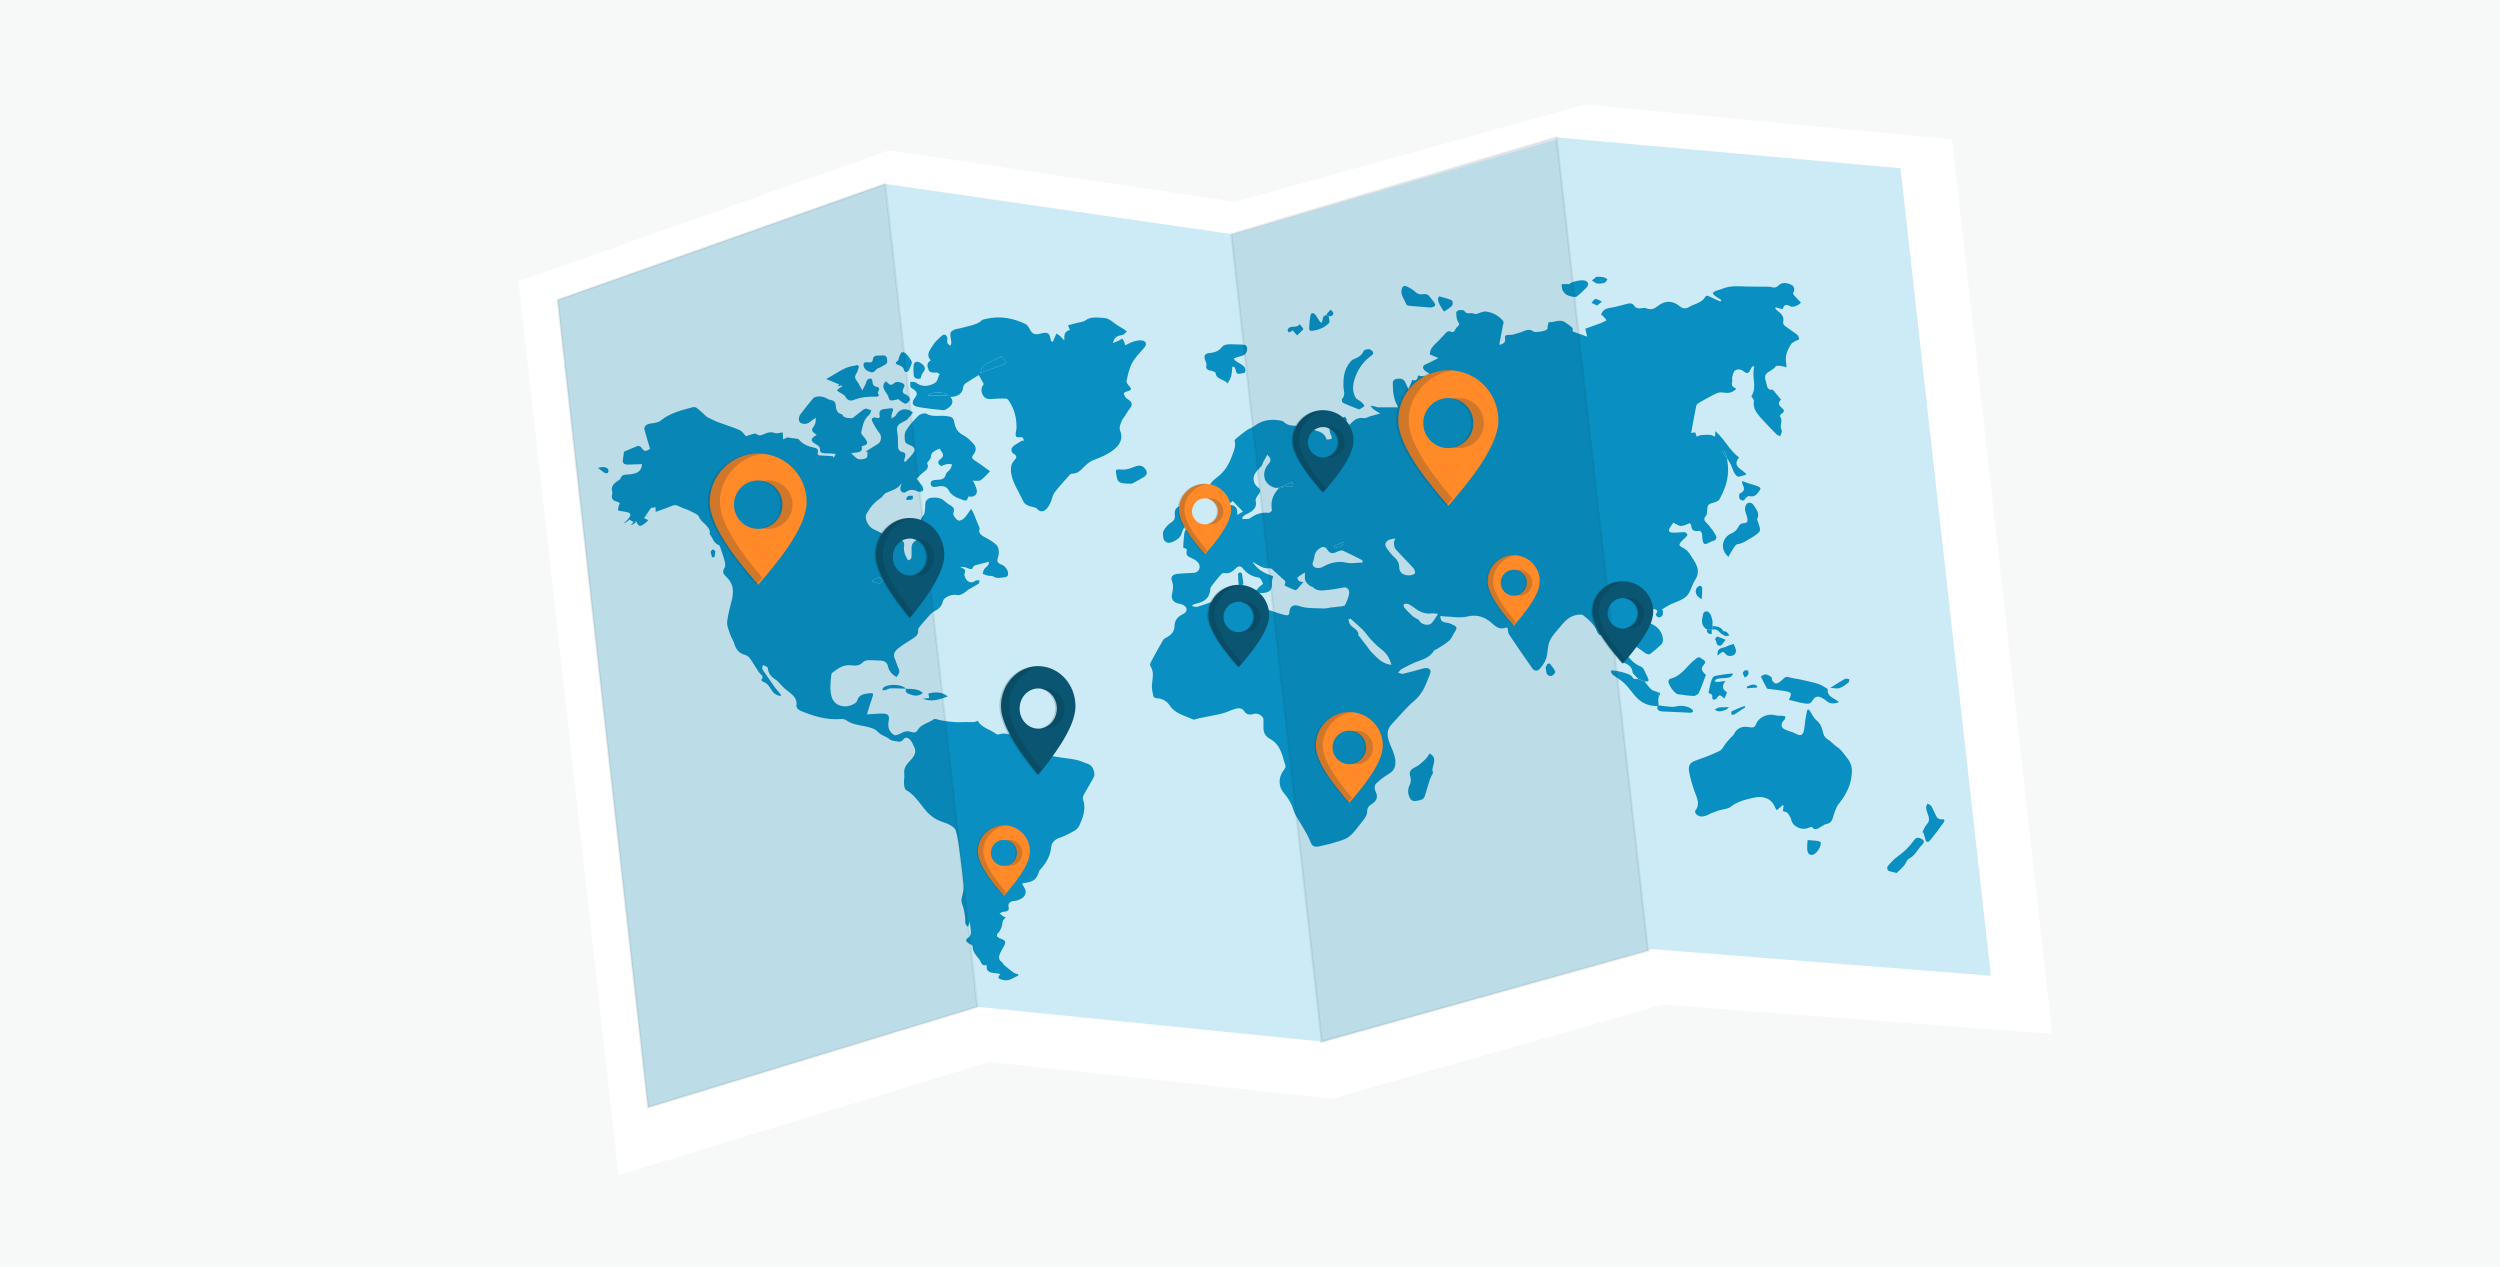 <?xml version="1.0" encoding="UTF-8"?><svg id="Layer_2" xmlns="http://www.w3.org/2000/svg" xmlns:xlink="http://www.w3.org/1999/xlink" viewBox="0 0 1597.97 809.66"><defs><style>.cls-1{fill:#f7f9f9;}.cls-2{fill:#ff8a27;}.cls-3{fill:#ccebf6;}.cls-4{fill:#0a5572;}.cls-5{fill:#098fc1;}.cls-6{fill:#003045;opacity:.08;stroke:#142d37;stroke-width:1.39px;}.cls-6,.cls-7{stroke-miterlimit:10;}.cls-8{fill:#142d37;}.cls-8,.cls-9{opacity:.2;}.cls-9{fill:#022a38;}.cls-7{fill:none;filter:url(#drop-shadow-1);stroke:#fff;stroke-width:55.42px;}</style><filter id="drop-shadow-1" filterUnits="userSpaceOnUse"><feOffset dx="5" dy="7"/><feGaussianBlur result="blur" stdDeviation="5"/><feFlood flood-color="#b7b3b3" flood-opacity=".75"/><feComposite in2="blur" operator="in"/><feComposite in="SourceGraphic"/></filter></defs><g id="Layer_1-2"><g><polyline class="cls-1" points="1597.97 0 1597.97 809.66 0 809.66 0 0"/><g><polygon class="cls-7" points="1054.81 607.1 844.06 667.08 844.06 667.08 624.69 643.57 414.22 707.83 356.44 191.69 565.8 117.56 786.01 150.28 786.01 150.28 1010.76 87.89 1217.67 107.54 1275.45 623.68 1054.81 607.1"/><polygon class="cls-3" points="994.89 87.83 1214.76 107.54 1272.53 623.68 1052.94 606.44 994.89 87.83"/><polygon class="cls-3" points="786.01 150.28 996.76 88.49 1054.81 607.1 843.79 666.42 786.01 150.28"/><polygon class="cls-3" points="565.8 117.56 787.06 149.61 844.83 665.75 624.69 643.57 565.8 117.56"/><polygon class="cls-3" points="356.44 191.69 565.8 117.56 624.69 643.57 414.22 707.83 356.44 191.69"/><g><path class="cls-5" d="m775.1,316.01c-2.71-6.51-2.46-6.68,3.75-11.66,5-4.01,7.41-9.27,9.33-14.77.9-2.57,1.74-4.97,1.02-7.6-.1-.38.11-.99.45-1.27,2.31-1.91,4.6-3.85,7.07-5.6,1.56-1.1,3.61-1.72,5.11-2.86,4.87-3.71,10.42-4.58,16.51-3.46.88.16,1.9.49,2.44,1.04,2.16,2.22,5.16,2.15,8.15,2.44,2.71.26,5.38.84,8,1.46,1.53.36,2.88,1.21,4.4,1.57,3.45.82,5.8,2.49,6.59,5.61,2.34,0,4.24-.04,2.85-2.7-.47-.89-.75-1.89-.86-2.87-.12-.99-.34-2.3.26-2.93.53-.55,2.44-.77,3.23-.4,1.02.49,1.68,1.67,2.22,2.66.31.56.07,1.35.08,2.37.93-.38,1.59-.5,1.95-.83,2.34-2.21,4.58-4.49,6.94-6.69,1.93-1.8,4.14-2.73,7.21-2.28,1.25.18,2.75-.81,4.15-1.22,1.71-.5,3.45-.95,6.25-1.71-1.89-1.18-3.28-1.93-4.47-2.85-.74-.57-1.18-1.42-1.75-2.15.91.14,1.84.23,2.73.42.72.15,1.39.6,2.1.61,4.23.05,8.46.01,12.83,0-.7-1.51-1.57-3.01-2.08-4.61-.54-1.69-.83-3.46-1.06-5.21-.19-1.41-.14-2.85-.21-4.27-.09-1.77-.24-3.61,2.53-4.1,2.65-.47,4.64.24,5.59,2.51.51,1.21,1.07,2.41,1.93,4.31.95-2.54,1.59-4.25,2.3-6.14,2.74.93,3.55-.46,3.65-2.82,3.63.56,7.02,1.09,10.41,1.62.13-.28.25-.55.38-.83-1.16-.65-2.36-1.25-3.47-1.96-1.17-.75-2.48-1.45-3.3-2.43-1.23-1.46-1.04-2.77,1.28-3.71,2.41-.97,4.65-2.27,7.81-3.85-2.28-.96-3.8-1.6-5.43-2.29-.25-4.03,3.33-6.44,6.01-9.26,1.07-1.13,2.05-2.32,3.17-3.41,1.2-1.17,2.1-3.06,4.64-1.74.34.17,1.25.08,1.45-.16.92-1.1,1.45-2.5,2.56-3.41,1.77-1.45.36-2.25-.17-3.49-.7-1.65-.8-3.54-.82-5.33,0-.52,1.11-1.45,1.8-1.53,1.15-.14,3.15-.04,3.42.48.96,1.84,2.42,1.55,4.23,1.43,1.13-.07,2.3.5,3.03.67,2.35-.65,4.63-1.94,6.57-1.68,4.54.61,8.32,2.82,10.92,6.04.6.74-.05,2.27-.26,3.42-.69,3.83-1.43,7.66-2.22,11.81,3.01-.49,4.03-1.95,3.71-3.76-.45-2.5.72-2.62,3.2-2.56,1.87.05,3.78-.9,5.7-1.34,3.04-.7,5.81-3.44,9.29-.84,1.19.89,7.69-.25,8.69-1.42.44-.52.2-1.42.36-2.13.19-.87.62-2.49.7-2.48,3.4.4,6.91-2.06,10.16-.05,1.77,1.09,3.39,2.37,4.91,3.71.39.34.14,1.21.22,2.3,2.48.9,5.5,2,9.24,3.35-.51-2.27-.82-3.65-1.14-5.09,3.5-1.26,6.86-2.41,10.16-3.67,1.2-.46,2.29-1.16,3.42-1.75-.83-.97-1.63-1.96-2.52-2.9-.24-.25-.74-.33-.97-.43,1.12-5.06,6.15-4.3,9.82-5.39,2.11-.63,4.32-1.01,6.41-1.65,1.93-.59,3.59-.74,4.75.95,1.18,1.73,2.87,2.2,5.18,1.7.88-.19,2.03-.21,2.79.12,2.92,1.25,5.1.24,7.24-1.45,4.67-3.71,9.53-3.63,14.11.17,1.98,1.64,3.92,1.72,6.29.23,1.77-1.11,4.04-1.64,5.9-2.68,1.41-.78,2.98-1.77,3.65-2.98,1-1.79,1.88-1.47,3.37-.72,2.17,1.1,4.45,2.05,6.68,3.07.23-.31.47-.61.7-.92-1.36-.88-2.77-1.7-4.04-2.65-.65-.49-1.63-1.46-1.43-1.81.39-.69,1.45-1.19,2.33-1.59.84-.38,1.87-.44,2.73-.81,3.56-1.52,7.21-2.17,11.23-1.97,6.28.31,12.6.2,18.91.29.74,0,1.55-.03,2.2.21,1.87.68,3.3.27,4.58-1.02,2.47-2.48,5.65-1.45,7.96-.52,1.84.74,2.76,2.98,1.46,5.15-.22.36-.02,1.1.3,1.46,1.49,1.67,3.08,3.27,4.61,4.86-1.34,1.81-5.21,3.37-6.81,2.4-2.88-1.75-4.15-.87-4.88,1.9-1.58-.45-2.94-.83-4.3-1.22-.19.16-.38.31-.57.47.6.65,1.09,1.42,1.82,1.94,2.6,1.85,4.16,3.95,3.3,7.08-.2.73.59,1.91,1.35,2.49,2.47,1.91,5.23,3.57,7.66,5.51.8.64,1.25,1.85,1.24,2.81,0,.41-1.65.78-2.47,1.26-.92.55-2.05,1.07-2.57,1.84-2.55,3.84-4.11,7.89-3.22,12.33.14.69.09,1.42.15,2.59-1.39-.36-2.42-.76-3.5-.88-1.1-.12-3-.27-3.24.13-1.48,2.46-4.91,3.12-6.45,5.36-.47.69-.51,1.69-.41,2.51.14,1.16.69,2.27.89,3.42.41,2.3,1.01,4.35,3.94,3.7,1.92,2.3,3.58,4.29,5.36,6.41-2.05,1.76-1.83,3.55.55,5.31,1.5,1.11,1.87,2.34-.16,3.59-.6.37-1.33,1.56-1.11,1.81,2.25,2.58-.45,5.58.86,8.2.28.56.38,1.28.26,1.88-.19.9-.66,1.77-1.01,2.65-.88-.51-1.95-.87-2.6-1.54-3.4-3.45-6.8-6.91-9.98-10.51-2.69-3.04-4.95-6.27-4.2-10.47.15-.85-.95-1.83-1.64-3.05,4.01-6.01-.1-12.57,1.96-19.02-.44-.04-.87-.08-1.31-.12-.49.86-1.07,1.69-1.46,2.58-.88,2.01-2.27,2.1-3.86.78-1.77-1.47-4.05-1.92-5.77-.64-1.2.89-1.4,2.83-1.82,4.34-.21.77.32,1.67.09,2.43-.68,2.25-.16,3.93,2.64,4.67-1.86,2.35-4.85,3.19-7.66,2.67-1.48-.27-3.41-.33-4.67.26-4.05,1.89-7.92,4.07-11.75,6.27-.81.46-1.53,1.44-1.69,2.26-1.12,5.55-2.08,11.12-3.14,16.95,1.03-.15,1.89-.28,2.59-.39.34,1,.64,1.86.93,2.73.94-.33,1.86-.86,2.83-.96,1.91-.2,3.86-.28,5.76-.16.96.06,1.85.65,3.18,1.15.05-1.15.09-1.86.17-3.54,6.28,5.51,9.02,12.37,15.16,16.83-5,6.02,2.58,7.56,4.73,10.94-1.77.49-3.27.91-5.12,1.43-3.3-1.51-3.38-4.88-4.8-7.61-.8-1.53-1.75-2.99-2.63-4.49-.38-1.69-.58-3.46-2.17-4.58-.41.22-.81.43-1.22.65,1.13,1.31,2.25,2.63,3.38,3.94,1.27,6.06,1.1,12.12-.94,18.1-.98,2.86-2.31,5.66-3.76,8.39-.41.77-1.7,1.42-2.74,1.74-4.9,1.5-4.89,1.46-5.19,6.02-.06.9-.07,2-.66,2.64-2.68,2.89.21,4.3,1.78,6.2,1.72,2.08,3.37,4.27,4.55,6.61.64,1.27.25,2.95-2.03,3.46-.31.07-.64.13-.91.28-4.64,2.51-5.14,2.33-5.8-2.27-.14-.98.05-2.03-.25-2.96-.22-.67-1.19-1.78-1.5-1.7-3.77.95-5.15-.48-5.32-3.42-.02-.4-.49-.77-.9-1.36-1.91.66-3.78,1.78-5.63,1.79-1.54.01-3.06-1.27-4.88-2.11-.72,1.04-1.76,2.31-2.49,3.69-.33.63-.4,1.91.02,2.15.82.47,2.07.56,3.14.55,2.15-.03,4.31-.36,6.44-.29.68.02,1.69.84,1.83,1.42.13.54-.63,1.32-1.16,1.88-1.05,1.13-2.37,2.1-3.26,3.29-.99,1.33-.83,2.24,1.21,3.16,1.95.87,3.73,2.5,4.78,4.16,3.21,5.12,7.68,10.07,3.4,16.59-1.71,2.6-2.41,5.64-3.92,8.34-2.53,4.49-8.19,5.43-12.66,7.72-1.71.87-3.26,1.98-4.88,2.97l.88.42c-.07,1.1.15,2.3-.32,3.27-.31.63-1.82,1.41-2.45,1.24-.82-.22-2.01-1.61-1.79-1.96.9-1.45,1.92-2.65-.79-3.3-2.37-.56-4.27-.02-5.33,2-1.8,3.41-1.1,5.33,2.92,7.14,4.83,2.17,7.44,5.51,7.74,10.12.07,1.02-.13,2.36-.86,3.09-2.28,2.27-4.78,4.4-7.42,6.38-.45.34-2.23-.1-2.96-.61-3.41-2.37-6.31-5.4-11.15-5.46-2.52,2.86-1.9,5.08.49,7.97,2.16,2.61,4.36,4.64,7.68,5.98.8.33,1.56,1.01,1.94,1.7,1.01,1.84,1.76,3.78,2.71,5.65,1.01,1.99.14,2.53-2.13,2.12,0,0-.21-.16-.21-.16-.56-.13-1.12-.26-1.68-.39l.03.02c-.25-.16-.5-.33-.74-.49l.04.02-1.39-.42.03.02c-.72-.73-1.49-1.44-2.16-2.21-.61-.69-1.54-1.4-1.6-2.16-.24-2.88-2.04-4.65-4.94-5.8-1.95-.77-2.77-1.84-2.45-3.87.61-3.86-.93-7.31-3.47-10.44-.54-.67-1.21-1.33-1.46-2.08-.82-2.45-2.26-3.1-5.25-2.04-3.37,1.2-4.36.37-5.41-2.56-.62-1.74-1.92-3.36-3.24-4.83-1.52-1.7-3.31-3.23-5.14-4.69-.55-.44-1.64-.61-2.47-.57-5.09.29-8.42,2.97-11.14,6.31-2.76,3.39-6.12,6.62-7.87,10.35-1.66,3.54-1.21,7.7-2.38,11.45-.75,2.41-2.49,4.73-4.31,6.76-1.35,1.5-3.43,1.14-4.56-.48-4.97-7.12-9.93-14.26-14.71-21.48-.83-1.26-.8-2.95-1.15-4.37-.32-.13-.55-.32-.68-.27-4.38,1.65-6.49-.27-9.43-2.88-3.85-3.42-8.69-5.81-15.59-4.14-4.64,1.13-9.98.03-15-.11-.71-.02-1.4-.23-2.13-.36-.16,3.17.95,4.05,4.35,4.49,1.66.21,3.26,1.04,4.7,1.83,1.48.8,1.48,1.93.52,3.29-1.43,2.04-2.16,4.53-3.97,6.23-2.33,2.19-5.42,3.79-8.21,5.63-.42.28-1.2.32-1.4.65-2.09,3.48-5.5,5.33-9.74,6.73-3.85,1.26-7.39,3.28-10.96,5.12-.99.51-1.59,1.58-2.37,2.39,1.09.25,2.3.91,3.25.69,4.15-.95,8.24-2.13,12.33-3.28,3.84-1.08,6.07.31,4.77,3.53-2.4,5.97-4.2,12.1-9.93,16.96-5.37,4.55-9.7,9.97-14.48,15.01-2.91,3.06-3.09,6.36-2.04,10.04,1.4,4.92,4.59,9.4,4.38,14.75-.12,3.01-1.15,5.12-4.16,6.93-3.05,1.84-5.93,4.01-8.32,6.43-.94.95-.99,3.19-.37,4.44,1.96,3.97,1.2,6.36-2.94,8.93-1.19.74-2.3,2.43-2.24,3.62.16,3.01-1.58,5.22-3.45,7.46-2.68,3.2-4.92,6.85-8.3,9.4-2.73,2.05-6.81,2.87-10.39,4.03-2.5.81-5.18,1.21-7.74,1.89-4,1.07-5.42.06-6.64-3.25-1.28-3.46-3.47-6.66-5.3-9.97-1.79-3.23-4.26-6.3-5.27-9.71-1.2-4.07-3.25-7.58-6.11-10.85-3.62-4.14-3.72-9.98-.32-14.54.66-.88,1.58-2.13,1.3-2.93-2.15-6.29-2.69-13.33-10.07-17.36-3-1.64-4-4.08-4.03-6.96-.02-1.77.02-3.55.02-5.32,0-2.16-3.67-4.42-6.21-3.6-2.86.92-4.84.34-6.19-1.82-1.2-1.9-3.3-2.04-5.27-1.52-2.53.66-4.86,1.91-7.36,2.69-2.14.67-4.4,1.09-6.62,1.55-3.31.69-6.64,1.3-9.95,1.97-1.12.23-2.56,1.03-3.28.71-5.37-2.43-11.58-3.67-14.94-8.83-1.59-2.44-4.46-4.69-8.56-4.76-.71-.01-1.89-.71-2-1.23-.5-2.43-1.12-4.92-.93-7.36.32-4.13,1.63-8.24-1.07-12.15-.39-.57.09-1.76.5-2.54,2.51-4.7,5.07-9.38,7.76-14.01.43-.74,1.57-1.23,2.45-1.73,2.98-1.7,4.79-3.85,4.8-7.03.01-3.32,1.67-5.98,5.31-7.65,2.14-.98,2.97-2.79,2.01-4.41-.64-1.09-2.53-2.04-4.04-2.25-3.63-.51-5.72-2.76-4.86-6.33.68-2.81,1.03-5.46-.06-8.29-1.05-2.72.49-4.29,3.93-4.58,3.31-.28,6.64-.44,9.96-.57,3.18-.13,4.99-3.58,3.06-6.29-.74-1.03-1.93-1.98-3.19-2.56-4.67-2.14-4.71-2.07-4.27-6.29-.97-.44-1.99-.91-2.29-1.05.15-2.37.13-4.37.44-6.34.32-1.98-.2-4.22,2.17-5.75.32-.21.07-1.05.08-1.59-.69.25-1.76.35-2,.77-.79,1.38-1.45,2.85-1.85,4.34-.71,2.66-5.92,6.1-8.93,5.44-1.02-.22-2.22-1.37-2.43-2.27-.4-1.73-.77-3.8,0-5.34.98-1.98,2.77-3.95,4.8-5.26,2.34-1.51,2.58-3.06,2.33-5.22-.15-1.29.08-3.01,1-3.92,1.05-1.05,3.76-2.32,4.49-1.91,1.91,1.06,4,2.82,4.44,4.61.82,3.36,3.3,5.41,5.57,7.91,2.19,2.42,6.49,4.09,4.91,8.45.37.04.75.07,1.12.11,1.17-1.06,2.97-1.99,3.38-3.22.92-2.73,2.85-4.16,5.85-5,.91-.25,1.64-.99,2.45-1.51.12-.59.23-1.18.35-1.77-.28-2-.55-3.99-.83-5.99.8-1.15,1.6-2.3,2.4-3.45.38-.09.76-.18,1.15-.27,3.63.85,3.82,3.34,3.67,6.33,1.36-.8,2.36-1.39,3.63-2.13-2.32-2.38-4.4-4.53-6.59-6.78-.25.25-.58.59-.91.93-.84.31-1.67.61-2.51.92-.83.29-1.66.58-2.48.87-1.63-.37-3.27-.75-4.9-1.12-.25-.33-.51-.67-.76-1-.28-1.08-.56-2.16-.84-3.24-.1-.54-.21-1.07-.31-1.61Zm41.99-3.47c2.36-1.09,4.71-1.78,7.54-1.53,2.43.22,1.98-1.27,1.22-2.8-3.04,1.24-5.96,2.44-8.88,3.63-3.5.48-7.8-2.57-8.61-6-.81-3.4-.04-6.44,2.48-9.28,1.53-1.72,1.98-3.57-.85-5.85-1.07,1.94-1.95,3.47-2.76,5.03-.32.62-.3,1.4-.73,1.93-1.28,1.56-2.93,2.92-4.03,4.55-2.13,3.15-1.38,7.07,1.62,9.33,1.78,1.34,1.75,2.6.47,4.29-.96,1.26-2.24,2.94-1.95,4.16,1.17,4.84-2.2,6.99-6.45,8.94-.91.42-1.54,1.3-2.3,1.97.2.3.4.6.59.9,1.55-.17,3.54.12,4.55-.59,3.53-2.49,7.16-4.02,11.84-3.4.62.08,2.26-1.22,2.17-1.69-.93-5.02.22-9.55,4.07-13.6Zm-3.32,55.7c-.35,1.79-.86,3.05-.78,4.28.29,4.72-1.45,6.5-7.05,6.59-1.13.02-2.25-.75-3.38-1.16.72-.89,1.38-1.82,2.18-2.66.82-.85,2.68-1.84,2.5-2.34-.5-1.44-1.59-3.63-2.84-3.81-4.53-.65-7.5-2.76-9.9-5.75-1.64-2.04-3.11-1.61-4.83.09-1.94,1.93-4.11,3.56-7.53,2.74-.47-.11-1.46.72-1.94,1.27-1.69,1.94-3.31,3.94-4.87,5.96-.68.88-1.63,1.85-1.69,2.8-.37,5.57-2.94,8.28-9.48,9.68-.72.16-1.38.56-2.07.85l.1.73c1.06.13,2.25.59,3.16.32,3.13-.91,6.19-2.04,9.24-3.14,2.66-.96,5.2-2.29,7.95-2.94,4.44-1.07,9.02-1.7,13.53-2.55,2.52-.48,4.67.51,4.86,2.67.12,1.43-.34,2.95-.77,4.38-.39,1.31-1.08,2.9,1.39,2.61,7.03-.83,12.61,2.51,18.81,4.03,2.98.73,3.57.7,3.83-2,.32-3.37,2.58-4.83,6.25-3.53,5.11,1.81,10.5,1.23,15.78,1.57,1.34.09,2.74-.42,4.12-.59,2.1-.26,4.21-.4,6.3-.69,1.08-.15,2.79-.3,3.06-.84,1.13-2.25,2.1-4.62,2.59-7.02.56-2.72-1.21-4.65-3.32-4.29-3.19.56-6.38,1.23-9.6,1.54-3.61.35-7.48,1.19-10.29-1.78-.3-.32-.99-.34-1.41-.6-2.5-1.51-3.85-3.53-3.6-6.23.06-.65.02-1.31.03-2.52-1.98,1.3-3.56,2.12-4.73,3.25-.32.31.34,1.72.98,2.26.56.47,1.72.42,2.76.63-1.53,1.77-2.69,3.18-3.94,4.54-.3.32-1.04.73-1.31.63-2.26-.88-4.53-1.78-6.62-2.9-.33-.18.28-1.51.38-2.32.03-.24-.1-.56-.3-.74-2.73-2.51-5.46-5.03-8.26-7.49-.39-.34-1.18-.57-1.75-.51-3.84.38-6.34-1.75-9.17-3.26-.53-.28-1.03-.6-1.54-.91,2.87,4.87,7.82,7.54,13.18,9.15Zm57.32-8.71c-.26-.98-.22-1.38-.4-1.47-4.06-2.07-8.08-4.21-12.27-6.08-.83-.37-2.52.11-3.53.61-2.72,1.35-4.62,1.61-6.41-1.17-1.72-2.67-3.75-2.16-6.24.12-2.53,2.31-1.83,5.11-2.96,7.59-.81,1.76.07,3.26,1.89,3.79,1.22.35,3.17.11,4.27-.53,4.82-2.77,9.65-3.99,15.51-2.69,3.06.68,6.61-.06,10.15-.16Zm-7.84,35.91c-.45.13-.9.26-1.34.39.22.9.31,1.84.69,2.69,1.3,2.89,6.24,3.83,5.68,7.75-.02.17.48.34.65.56,1.47,1.9,2.92,3.8,4.37,5.71,1.03,1.35,1.96,2.76,3.09,4.04,1.17,1.32,2.54,2.52,3.8,3.78,2.41,2.4,5.26,4.13,9.17,4.6-1.02-4.04-2.84-7.19-6.27-9.83-3.79-2.92-7.04-6.28-9.85-10.04-2.67-3.57-6.6-6.46-9.98-9.64Zm28.66-51.18c-5.4.16-7.81,2.93-5.5,6.19,1.41,1.98,2.89,4,4.77,5.65,2.06,1.8,3.13,3.74,3.15,6.25.02,3.09,1.81,5.04,5.38,5.41,1.48.15,3.52-.24,4.52-1.07.58-.48.05-2.6-.74-3.49-3.68-4.12-7.75-8-11.4-12.14-.93-1.05-1-2.76-1.11-4.19-.06-.82.58-1.69.92-2.6Zm27.29,48.12c-1.88-.17-2.97-.47-3.99-.33-4.36.62-7.67-.93-10.73-3.21-1.35-1-2.75-2.01-4.31-2.73-.75-.35-1.94-.03-2.93-.02.08.75-.14,1.69.31,2.21,1.65,1.91,3.44,3.75,5.35,5.47.94.85,2.26,1.41,4.05,2.5.57,2.35,5.68,4.32,7.96,2.15,1.72-1.63,2.73-3.79,4.29-6.05Zm-66.37-43.32l.42.72c3.27.38,5.02-.6,5.4-3.38-2.1.96-3.96,1.82-5.82,2.67Z"/><path class="cls-5" d="m650.73,623.62c-3.13,1.32-5.65,3.86-9.92,2.71-2.93-.79-3.41-1.39-1.39-3.67-3.32-1.32-9.64.46-8.67-5.75-3.81.89-3.59-2.39-5.02-4.01-2.06-2.34-4.13-4.73-4.05-8,.02-.63-1.48-1.37-2.41-1.88-1.63-.89-2.52-2.27-.88-3.29,2.8-1.72,2.12-3.86,2.01-6-.08-1.54-.36-3.06-.86-4.59-.16.95-.33,1.9-.49,2.84-.29.05-.57.09-.86.14-.41-.75-1.18-1.49-1.18-2.24.02-4.32-.65-8.43-2.21-12.6-.93-2.48.82-5.68,1.06-8.56.17-2.04-.11-4.11-.32-6.16-.4-4.05-.81-8.11-1.37-12.14-.92-6.56-1.36-13.26-3.28-19.59-.69-2.26-4.79-4.34-7.88-5.27-5.59-1.69-9.13-4.75-12.35-8.76-3.35-4.18-6.24-8.77-11.44-11.79-1.15-.67-1.29-2.86-1.42-4.38-.17-1.85.47-3.77.21-5.6-.4-2.8.41-5.09,2.43-7.4,2.5-2.86,5.87-5.67,4.06-9.76-.77-1.74-1.49-3.6-2.79-5.04-1.18-1.32-3.03-2.16-4.6.17-.38.57-1.59,1.19-2.27,1.09-2.13-.3-4.83-.4-6.14-1.54-2.24-1.95-5.56-2.33-7.63-4.8-1.64-1.96-5.46-3.01-8.56-3.58-4.23-.77-8.35-1.38-11.73-3.87-.76-.56-2.17-.81-3.24-.72-9.51.8-17.91-1.97-26.07-5.35-1.19-.49-2.62-2.14-2.45-3.1.95-5.33-3.51-7.76-7.13-10.72-1.07-.88-1.93-1.94-2.9-2.91-1.01-1.01-1.85-2.2-3.07-2.97-2.78-1.75-4.72-3.86-5.05-6.89-.05-.44-.11-1.04-.45-1.26-.8-.53-1.78-.89-2.68-1.32-.2.81-.78,1.73-.51,2.39.5,1.26,1.48,2.38,2.28,3.55,1.91,2.79,3.78,5.59,5.75,8.34.92,1.29,2.06,2.46,3.08,3.7.43.52.79,1.08.85,1.87-2.88-.34-4.76-1.78-5.99-3.74-1.41-2.24-2.57-4.56-5.71-5.51-.41-.13-.93-1.07-.78-1.25,1.94-2.23-.57-3.15-1.56-4.6-1.98-2.87-3.62-5.91-5.62-8.77-.7-.99-1.91-2.05-3.16-2.38-4.53-1.17-6.09-4.12-7.17-7.6-.58-1.88-1.83-3.59-2.44-5.46-.88-2.72-2.27-5.57-1.98-8.29.52-4.96,2.14-9.86,3.23-14.79.28-1.24.35-2.52.43-3.79.27-4.12-1.45-7.55-4.71-10.53-1.61-1.47-2.08-3.04-.66-5.18.8-1.21.41-3.16.03-4.68-.72-2.89-1.8-5.72-2.77-8.56-.17-.51-.42-1.22-.88-1.39-3.31-1.2-3.72-4.12-5.31-6.32-.17-.23-.57-.46-.53-.65.94-5.04-5.2-6.89-6.77-10.93-.7-1.8-3.98-2.95-6.27-4.14-2.04-1.06-4.49-1.59-6.49-2.69-1.76-.97-3.11-1.03-5.01-.19-3.07,1.36-6.34,2.39-10.02,3.74.01-1.42.02-2.09.02-2.93l-2.92.32c-1.74,2.53-3.18,4.61-4.51,6.54.93.45,1.86.89,2.78,1.34-.68.65-1.3,1.36-2.06,1.92-1.97,1.45-4.03,3.23-5.26-.51-.06-.18-1.94-.3-2.33.06-5.35,4.81,6.71-2.82,0,0-1.59.67,1.56-.73,0,0,23.91-11.98.25.22,0,0,.63-.55-3.82-2.13-3.07-2.47,6.44-2.97-6.77,6.33-1.66,1.7.59-.54,1.17-1.09,1.66-1.7,2.07-2.55,1.52-3.75-1.95-4.34-1.36-.23-2.73-.45-4.08-.7-.19-.03-.34-.2-.69-.42.11-.71.18-1.51.38-2.28.18-.7.51-1.38.83-2.24-.68-.32-1.26-.72-1.92-.88-2.64-.62-3.61-2.03-3.06-4.3.15-.62.34-1.32.15-1.88-1.14-3.41.96-5.54,3.99-7.39.58-.35,1.21-.89,1.37-1.43.61-2.07,2.24-2.22,4.4-2.34,5.41-.31,8.86-1.39,9.25-6.64-2.94.11-5.89.26-8.83.32-2.82.05-3.86-1.08-3.38-3.37.3-1.46.4-2.95.65-4.83,2.57-1.11,5.61-2.51,8.75-3.7.54-.2,1.91.26,2.23.75,1.92,2.88,2.6,3.05,5.7,1.08-1.21-4.13-2.48-8.2-3.56-12.31-.54-2.04,1.39-3.57,3.82-3.87,2.22-.28,4.97-.59,6.43-1.8,5.89-4.86,13.31-6.71,20.73-8.67.74-.19,1.98.1,2.55.56,2.06,1.64,3.94,3.44,5.88,5.18.22.19.37.48.63.6,2.42,1.15,4.77,2.42,7.3,3.38,4.44,1.7,9.11,3.03,13.43,4.91,1.69.74,2.72,2.54,4.17,3.97,1.32-.46,2.68-1,4.11-1.39.79-.21,2.1-.49,2.43-.17,2.03,1.92,3.92.54,5.76-.17,2.05-.8,3.83-1.21,6.11-.33,1.25.49,3.18-.24,5.05-.44.07,1.42.13,2.7.22,4.5,1.44-.7,2.4-1.16,2.57-1.24,2.1.26,3.48.39,4.83.62.94.16,2.29.19,2.7.71,2.33,2.99,5.77,4.39,9.71,5.2,1.8.37,2.87,1.18,2.39,2.91-.6,2.14.95,2.12,2.78,2.14,2.29.02,4.57.29,6.86.45.14.33.29.66.43.99.47-.8.94-1.59,1.41-2.39-.99-.14-1.98-.33-2.99-.39-1.38-.09-2.78-.07-4.17-.12-2-.08-3.03-.69-2.9-2.69.06-.92-1.05-2.23-2.08-2.77-4.29-2.25-4.42-3.81-.05-6.35-.82-.59-1.75-1.08-2.36-1.77-.43-.48-.83-1.41-.56-1.85,2.21-3.54,2.25-3.52,2.35-7.24-1.17.77-2.08,1.22-2.76,1.85-1.85,1.73-4.04,2.68-6.57,1.62-1.91-.8-2-3.8-.36-5.94,2.53-3.29,5.11-6.56,7.77-9.78,1.37-1.67,5.46-1.88,8.03-.59,1.08.54,2.16,1.27,3.36,1.45,2.24.33,3.04,1.5,3.22,3.17.28,2.55.38,5.14,4.07,6.04.42.1.46,1.04.92,1.32.69.44,1.55.8,2.4.92,1.2.18,2.46.11,3.36.14,2.18-1.71,4.49-3.5,6.78-5.32,1.98-1.57,3.55-.12,5.25.38-.45.98-.61,2.22-1.42,2.89-3.71,3.08-4.07,7.24-5.04,11.06-.32,1.26,1.86,2.89,2.77,4.41,1.74,2.92,1.44,3.48-2.52,4.63,1.21,4.65-3.51,3.59-6.66,4.4,1.63,1.42,2.78,3.13,4.5,3.7,1.46.49,3.89.08,5.27-.71.83-.48.48-2.46.66-3.76-.36-.13-.72-.25-1.08-.38,2.63-1.64,5.26-3.3,7.9-4.93,2.03-1.25,2.28-4.88,1.02-6.53-1.94-2.53-3.61-5.25-4.94-8.05-.49-1.02.1-2.74,2.47-2.09,2.07.57,2.72.21,2.33-1.77-.37-1.87.28-3.57,3.15-3.73.43-.02.86-.08,1.28-.15,4.71-.79,4.87-.6,3.35,3.45-.23.62-.09,1.34-.16,2.76,1.27-.83,1.96-1.16,2.45-1.64.48-.48.72-1.13,1.12-1.67,1.67-2.24,4.13-3,6.98-2.34,1.19.27,2.14,1.2,3.21,1.82-1.67,1.85-2.91,4.36-5.1,5.4-4.84,2.29-5.71,3.22-4.91,7.69.44,2.45.33,4.98.4,7.47.06,2.04-.04,4.08,3.02,4.73,2.19.47,1.77,1.97,1.48,3.32-.18.82-.48,1.63-.73,2.44.33.15.65.31.98.46,1.83-2.05,3.96-3.97,5.41-6.2,1.16-1.78.27-3.36-2.12-4.29-1.37-.54-3.33-1.47-3.49-2.43-.38-2.27-.64-5,.52-6.93,2.11-3.52,5.1-6.74,8.15-9.78.94-.94,3.92-1.71,4.8-1.19,4.05,2.44,8.64.98,12.9,1.55,3.78.5,4.5,1,5.14,4.33.63,3.27,1.97,6.07,5.73,7.95,2.55,1.28,4.55,3.45,6.46,5.46,2.01,2.12,1.79,4.64-.01,6.85-1.54,1.89-.8,2.8,1.07,3.97,3.13,1.97,6,4.21,9.56,6.75-1.84,1.81-3.65,4.04-6.01,5.69-1.03.72-3.21.25-5.08.33.3.54.93,1.43,1.31,2.39.56,1.43,1.33,2.9,1.34,4.37,0,2.66-2.4,4-5.33,3.27-1.27,3.23-1.26,3.17-5.01,1.78-3.3-1.22-6.13-2.69-7.69-5.68-1.12-2.15-3.4-3.05-6.4-2.52-1.92.34-4.64,1.11-5.05-1.32-.46-2.73,2.4-2.82,4.69-2.88,2.71-.08,4.34-.88,4.96-3.4.32-1.29,2.07-2.31,2.91-3.58.58-.87.72-1.95,1.05-2.93-1.12-.04-2.28-.25-3.34-.07-1.23.22-2.38.8-3.73,1.28-1.81-1.41-2.72-2.79-.24-4.6,3.3-2.42.53-4.38-.65-6.6-2.74,1.2-5.51,2.11-5.59,5.3-.02.9-.96,1.81-1.5,2.7-.29.48-1.06,1.11-.91,1.39,1.96,3.59-1.79,4.95-3.84,6.97-.99.97-1.94,1.97-2.86,2.9,1.36,1.76,2.76,3.33,3.81,5.05.46.75.66,2.19.14,2.65-.61.55-2.43.81-3.18.44-2.83-1.43-5.3-1.49-7.88.51-.4.31-1.81.2-2.23-.16-.64-.55-1.16-1.48-1.11-2.24.07-1.07.7-2.13.78-3.34-2.38,3.86-6.85,4.69-10.47,6.38-1.04,1.11-1.88,2.45-3.17,3.3-4.05,2.68-6.72,6.2-8.77,10.02-1.55,2.89,1.41,8.26,4.66,9.68,3.1,1.35,5.97,3.05,9.06,4.42,2.12.94,4.36,1.96,6.69,2.25,3.05.37,4.05,1.47,3.67,3.96-.46,3,.59,6.43,2.61,9.19,2.73-.68,2.08-2.62,2.19-4.19.13-1.89-.3-3.87.25-5.66.38-1.21,1.79-2.57,3.15-3.17,4.02-1.78,5.87-4.92,3.77-8.32-1.66-2.68-2.13-4.73.38-7.37,1.11-1.16.83-3.3,1.09-5,.2-1.35-.1-2.84.5-4.03.47-.94,1.9-2.04,3.03-2.17,2.08-.25,4.51-.29,6.32.42,2.09.82,3.51,2.72,5.48,3.84,2.2,1.25,3.84,2.46,2.84,5.01-.25.65-.21,1.57.17,2.14.79,1.17,1.65,2.62,2.95,3.12.81.31,2.85-.65,3.67-1.5,1.61-1.66,2.75-3.63,4.46-6,.7,1.27,1.27,2.14,1.67,3.06,1.07,2.53,2.06,5.09,3.07,7.65.27.67.83,1.43.65,2.03-.88,2.94,1.06,4.23,3.66,5.55,2.61,1.32,5.17,2.89,7.16,4.8,1.13,1.09,1.37,3.04,1.49,4.64.11,1.41-.44,2.88-.81,4.3-.5,1.89.57,2.93,2.44,3.58,2.84.99,5.07,4.7,4.08,7.05-.19.45-1.05.97-1.64,1.02-2.6.22-5.25,1.18-7.74-.51-.77-.53-2.31-.19-3.4-.49-1.19-.32-3.29-1.01-3.23-1.37.22-1.34.8-2.94,1.92-3.83,1.5-1.19,2.35-2.2,1.92-3.65-2.83.73-5.44,1.37-8.03,2.08-.65.18-1.67.5-1.77.89-.73,2.73-2.38,1.53-4.05.93-1.36-.49-2.82-.78-4.45-.62,1.08.66,2.66,1.13,3.09,2.02.45.93-.55,2.32-.29,3.39.31,1.29.95,2.77,2.06,3.6,1.33.99,3.19,1.33,4.9-.18.48-.42,1.75-.18,2.66-.25-.18.73-.07,1.77-.6,2.13-1.91,1.28-4.1,2.27-6.07,3.49-1.37.85-2.46,2.06-3.88,2.85-1.03.57-2.59,1.23-3.55.96-3.24-.89-8.65,1.16-9.33,4.02-.67,2.79-2.15,4.67-5.21,6.2-2.29,1.14-3.86,3.4-5.6,5.25-1.54,1.64-2.92,3.39-4.29,5.13-.39.49-.8,1.15-.71,1.67.4,2.53-1.13,4.11-3.38,5.51-3.12,1.95-6.28,3.89-9.15,6.09-2.33,1.79-3.71,4.01-2.36,6.85.95,2,1.38,4.19,2.39,6.16,1.07,2.07.26,3.63-1.35,5.46-2.96-1.68-4.83-3.87-5.42-6.72-.5-2.43-2-3.66-4.89-3.76-2.55-.08-5.1-.35-7.65-.24-1.19.05-2.76.52-3.45,1.27-2.08,2.25-4.56,2.35-7.51,1.99-5.16-.64-8.65,2.17-12.13,4.82-.36.27-.54.82-.59,1.26-.57,4.72-1.05,9.48.23,14.12,1.7,6.15,9.65,7.99,15.41,3.67.45-.34.84-.89.96-1.38.95-4.07,5.04-4.3,8.52-4.71,2.15-.26,1.61,1.32,1.11,2.69-1.29,3.55-2.28,7.16-3.44,10.89,3.96-.22,7.12-.54,10.27-.51,2.82.02,4.24,1.21,3.73,3.88-.36,1.87-.57,3.91-.02,5.67.49,1.58,1.78,3.34,3.36,4.14.95.48,3.33-.47,4.7-1.25,2.13-1.21,4.15-1.44,6.38-.68,1.94.67,3.14.3,4.13-1.42,2.03-3.56,6.85-4.25,10.04-6.66.37-.28,1.32-.29,1.85-.11,3.93,1.3,12.38,2.21,16.32,1.92,2.5-.19,5.03.06,7.55-.05.85-.04,1.69-.55,2.55-.86,2.27,4.6,8.23,5.55,12.04,8.65.19.16.65.23.91.15,6.62-1.97,11.23,1.42,15.79,4.29,2.19,1.38,3.68,3.66,5.12,5.73,1.29,1.86,2.84,2.64,5.44,2.52,1.62-.08,3.26.52,4.9.78,3.19.51,6.38.99,9.58,1.48,3.21.49,6.49.78,9.61,1.53,2.63.63,5.06,1.81,7.59,2.72,2.58.93,4.47,5.94,3.05,8.47-2.13,3.82-4.43,7.58-6.52,11.42-.41.76-.5,1.84-.23,2.63,2.07,6.02-.06,11.65-2.7,17.19-.55,1.15-1.88,2.22-3.15,2.93-2.85,1.57-5.76,3.21-8.9,4.23-3.32,1.07-5.4,3.16-5.66,6.2-.43,4.98-2.82,9.43-6.3,13.49-.5.58-1.16,1.15-1.37,1.81-1.75,5.3-3.44,6.66-9.59,7.51-.31.04-.6.19-1.36.44.48.81.9,1.56,1.36,2.29,2.1,3.31.76,6.5-3.4,8.02-.69.25-1.41.59-2.14.63-3.39.21-5.09,1.27-4.32,4.51.43,1.79-1.37,2.4-3.36,2.53-.85.06-1.66.61-2.5.94.76.66,1.47,1.38,2.31,1.96.43.3,1.1.35,1.62.5-.75,1.1-1.85,2.02-1.98,3.02-.34,2.65-.93,5.07-3.01,7.29-1.34,1.42-.42,2.64,1.59,3.35,3.47,1.23,3.79,2.11,2.21,5.01-.77,1.42-1.64,2.8-2.31,4.25-1,2.16-1.39,4.25,1.18,5.9.52.34.59,1.14,1.07,1.56,2.03,1.73,4.07,3.46,6.26,5.05.8.58,2.02.75,3.05,1.11-.03.28-.06.56-.1.84Zm-144.37-323.61q-3.17-3.94-6.68-2.61c-.2,1.87-.37,3.45-.57,5.35,2.43-.92,4.7-1.77,7.25-2.73Zm55.51,68.97c-1.6.8-3.06,1.52-4.84,2.4,5.38,2.06,5.69,2.02,7.2-.54-.68-.54-1.37-1.08-2.36-1.86Z"/><path class="cls-5" d="m654.2,282.11c.23-1.54.01-2.95-2.5-2.63-2.29.29-2.61-.81-2.52-2.2.08-1.35.58-2.7.58-4.04.02-6.28-1.41-12.25-5.31-17.61-.33-.45-1.15-.88-1.76-.89-2.46-.04-4.94-.06-7.38.19-2.58.26-5.07.4-6.59-1.66-1.98-2.68-1.71-5.82.15-7.74-1.12-2.02-2.17-3.92-3.22-5.82-2.81,1.74-5.79,3.43-8.54,5.35-.85.6-1.44,1.82-1.52,2.78-.29,3.43-3.43,5.99-8.07,5.81,2.55,3.33.91,5.75-2.33,7.71-.66.4-1.55.92-2.24.84-5.37-.59-10.78-1.08-16.05-2.06-3.86-.72-4.43-2.77-2.19-5.74,1.94-2.58,1.68-3.95-1.09-5.78-.58-.39-1.49-.74-1.62-1.23-.27-1.07-.13-2.22-.16-3.34,1.23.15,2.84-.06,3.62.52,3.54,2.63,7.01,2.64,11.19.76,3.21-1.45,2.54-4.22,4.04-6.19-.74-.36-1.51-1.08-2.21-1.02-2.08.16-4.19.18-4.92-1.64-.84-2.09-1.56-4.45,1.39-6.16-3.38-3.57-.51-6.68,1.35-9.61,1.45-2.29,3.66-4.3,5.82-6.2,1.59-1.39,2.87-.23,3.3,1.04.36,1.07-.21,2.38.09,3.48.21.77,1.21,1.37,1.85,2.05.26-.71.78-1.44.73-2.13-.14-2.04-.91-4.1-.59-6.07.16-.95,2.09-2.21,3.43-2.48,3.33-.66,6.55-1.46,9.79-2.36,2.75-.76,4.91-1.43,6.78-3.26.56-.55,1.72-.71,2.64-.93,9.07-2.13,17.45-.52,25.27,3.22,1.37.66,2.24,2.29,2.95,3.63,1.4,2.66,3.11,3.49,6.25,2.64,4.94-1.34,6.14-.74,6.89,3.42.09.51.32,1,.49,1.5.33.07.66.14.99.21.37-.89.72-1.79,1.11-2.68.38-.87.79-1.74,1.18-2.6.85.58,1.81,1.07,2.52,1.75.8.76,1.37,1.7,2.49,2.55.1-2.72-.51-5.55,3.58-6.57-.39-.98-.68-1.72-1.21-3.03,2.26-.58,4.33-1.11,6.4-1.65,1.57-.42,3.5-.51,4.62-1.37,3.51-2.69,7.34-1.84,11.31-1.7,4.1.14,6.09,2.71,8.84,4.46,1.47.93,2.96,1.83,4.43,2.76.72.45,1.39.95,2.09,1.43-.67.65-1.3,1.33-2.03,1.93-.29.24-.77.39-1.18.44-3.15.41-5.22,1.78-5.73,5.13,1.39-.6,2.6-1.08,3.78-1.64.77-.36,1.48-.82,2.21-1.24.4.68.87,1.34,1.19,2.04.25.57.33,1.2.6,2.27,1.92-.91,3.5-1.89,5.26-2.41,1.73-.52,3.76-1,5.46-.72,2.93.47,3.33,2.46,1.54,4.55-2.74,3.21-5.9,6.3-7.8,9.85-1.92,3.59-2.76,7.64-3.55,11.56-.23,1.13,1.17,2.58,2.12,3.71,1.12,1.33.96,2.09-.92,2.62-3.47.98-3.65,1.39-1.8,4.01.16.23.28.52.52.67,2.57,1.64,4.83,3.24,2.25,6.39-1.67,2.04-2.69,4.44-4.37,6.47-1.09,1.33-2.72,5.74-2.07,7.33,2.29,5.59.29,9.8-5.21,13.62-3.68,2.56-7.66,4.17-11.89,5.78-2.49.95-4.57,2.99-6.43,4.83-1.89,1.88-3.57,3.72-6.79,3.74-.49,0-1.19.16-1.46.46-3.4,3.84-6.97,7.6-10,11.63-1.4,1.87-1.58,4.34-2.6,6.45-.79,1.63-1.69,3.4-3.13,4.58-1.79,1.47-3.87,1.27-5.43-.66-.44-.54-1.43-.89-2.24-1.05-2.89-.56-5.58-1.4-6.7-3.94-2.76-6.25-7.15-11.98-7.75-18.94-.22-2.6.2-4.9,2.1-6.96,1.46-1.58,2.15-2.74-.33-4.23-2.17-1.3-1.85-3.79.32-5.35,1.62-1.17,3.46-2.12,5.2-3.17.24.18.47.35.71.53Zm-27.49-43.85c4.55-1.61,9.14-3.16,13.65-4.85,1.18-.44,2.14-1.33,2.94-1.85-1.5-1.69-2.55-2.89-3.44-3.89-2.25,1.23-4.52,2.91-7.14,3.8-3.83,1.31-5.46,3.62-6.04,6.78-.08.04-.19.07-.25.13-.04.04,0,.12-.01.19.1-.1.19-.2.29-.3Zm-20.71,14.48c-2.2-2.47-9.96-2.81-13.19.21,4.87-.08,9.05-.15,13.19-.21Z"/><path class="cls-5" d="m1156.26,453.61c.66,1.01,1.45,1.97,1.97,3.03.88,1.79,2.1,3.17,3.75,4.63,2.07,1.83,2.76,4.95,3.47,7.64.49,1.87,1.51,2.93,3.26,3.99,2.01,1.22,3.39,3.14,5.36,4.42,3.21,2.08,4.85,5.09,7.04,7.78,2.97,3.65,2.88,7.89,2.24,11.97-.94,6.02-3.78,11.5-7.96,16.64-2.06,2.53-2.83,5.87-3.84,8.92-.65,1.96-1.13,3.43-3.99,4.03-2.05.43-3.75,2.1-5.72,3.02-.72.34-2.43.38-2.6.09-1.03-1.77-2.28-1.06-3.71-.47-4.03,1.66-9.71-1.18-10.46-4.92-.33-1.66-1.38-3.28-2.47-4.71-.51-.66-1.9-.83-3.06-1.29.15-.9.35-2.15.56-3.4-.24-.09-.48-.18-.71-.27-1.15.99-2.31,1.98-3.7,3.18-.48-.81-.94-1.39-1.19-2.03-2.17-5.42-7.26-7.42-13.79-5.94-5.37,1.21-10.41,2.51-14.69,5.91-1.7,1.35-4.81,1.36-7.2,2.14-2.26.74-4.55,1.52-6.59,2.6-3.15,1.67-5.79,1.87-7.88-.02-.6-.54-1.16-1.87-.8-2.31,3.5-4.29.92-8.49-.39-12.33-1.44-4.21-2.81-8.41-3.51-12.73-.56-3.47.19-5.63,3.95-6.95,5.29-1.86,10.57-3.82,15.51-6.24,1.84-.9,2.7-3.27,4.05-4.94.92-1.14,1.9-2.25,2.89-3.35.75-.83,1.82-1.54,2.28-2.46,1.85-3.73,5.07-5.37,9.8-4.45,2.32.45,3.58.16,4.32-1.94,1.51-4.32,7.52-7.13,12.33-5.65,1.44.44,3.17.21,4.76.36.57.05,1.49.23,1.57.51.16.52-.04,1.22-.34,1.73-.36.62-1.19,1.07-1.47,1.7-1.38,3.1-.27,4.42,4.68,5.94,1.38.42,2.77.91,3.98,1.59,2.54,1.42,4.24,1.09,4.92-1.48.67-2.56.71-5.22,1.12-7.83.32-2.02.78-4.02,1.18-6.03.36-.02.72-.05,1.09-.07Z"/><path class="cls-5" d="m1175.26,449.01c-2.9.72-5.5,1.16-7.72-.93-.63-.6-1.41-1.09-2.18-1.57-3.31-2.05-5.26-1.55-7.1,1.67-1.26,2.21-3.64,1.63-5.61,1.29-2.97-.51-5.86-1.35-9.17-2.14.13.33-.04.12.01,0,2.09-4.46,1.86-4.88-3.57-5.75-3.04-.49-6.12-.83-9.18-1.24-.42-.06-1.12,0-1.22-.18-1.41-2.53-2.8-5.08-3.95-7.7-.07-.16,2.05-1.51,2.98-1.41,1.35.15,2.69.99,3.75,1.8.48.37.04,1.5.43,2.08.52.77,1.31,1.59,2.23,1.92.56.2,1.7-.36,2.37-.8,1.02-.67,1.95-1.47,2.74-2.33,1.14-1.24,2.23-1.3,3.91-.74,2.05.67,4.35.79,6.51,1.27,3.9.88,7.85,1.68,11.62,2.85,2.05.63,3.79,1.95,5.66,2.99.25.14.57.43.54.62-.66,4.26,3.64,5.39,6.43,7.47.2.15.27.44.51.86Z"/><path class="cls-5" d="m787.66,234.51c-.19,1.83-.2,3.69-.63,5.48-.41,1.71-1.25,3.35-2.36,5.16-1.95-2.86-7.41-2.5-7.66-6.76-.03-.54-1.73-1.21-2.77-1.39-2.32-.41-3.67-1.05-3.12-3.45.26-1.13-.49-2.44-.91-3.64-.89-2.52-.01-4.03,2.95-4.27,3.58-.28,6.24-1.46,8.18-4.16.55-.77,2.25-1.21,3.49-1.35,1.82-.21,3.7-.03,5.55.03,1.79.06,3.67-.04,5.36.35,2.1.49,1.91,4.84-.44,6.3-1.3.81-3.11,1.03-4.68,1.55-.71.23-1.38.54-2.07.81.43.54.74,1.2,1.31,1.59,1.77,1.22,3.92,2.14,5.37,3.57.83.82.99,2.52.62,3.64-.18.53-2.28.74-3.54.92-1.98.28-2.16-.92-2.39-2.17-.15-.81-.7-1.56-1.07-2.33-.4.04-.79.09-1.19.13Z"/><path class="cls-5" d="m537.93,246.33c-.87.25-1.74.49-2.61.74.37-.45.73-.89,1.1-1.34-2.49-1.02-4.97-2.05-8.35-3.44,2.25-1.31,3.84-2.26,5.45-3.17,2.4-1.36,4.69-2.94,7.27-3.99,2.27-.92,4.86-1.23,7.31-1.81.32.3.63.59.95.89-.5,1.47-.73,3.06-1.58,4.37-1.06,1.63-1.31,2.89-.07,4.51,1.34,1.75,2.22,3.75,3.76,6.45.89-1.69,1.47-2.66,1.93-3.67.47-1.01.65-2.15,1.31-3.06.36-.5,1.42-.86,2.16-.87.37,0,1.03.91,1.04,1.43.06,2.11.61,3.75,3.54,4.07.36.04.9,1.04.78,1.49-.32,1.23-1.58,2.41.07,3.56-.47.38-.97,1.1-1.4,1.08-5.2-.23-10.22.25-15.08,2.14-2.27.88-4.13-.19-5.11-2.1-.48-.94-1.72-1.67-2.8-2.27-3.26-1.82-3.29-1.78-.02-3.95.25-.17.53-.32.79-.48-.15-.19-.29-.39-.44-.58Z"/><path class="cls-5" d="m1090.42,431.38c-1.62,4.19-2.9,7.9-4.56,11.5-.42.9-2.12,1.99-3.18,1.97-3.14-.07-6.24-.64-9.36-1.02-.21-.03-.43,0-.64-.02-2.46-.39-6.97-6.87-6.12-8.85.17-.41.53-.97.93-1.07,7.66-1.85,10.5-8.2,15.82-12.23,1.39-1.06,2.18-2.31,4.12-.83,1.52,1.16,3.83,1.79,1.54,4.19-2.05,2.14-1.31,4,1.47,6.35Z"/><path class="cls-5" d="m1104.85,355.98c-5.8-4.82-4.16-12.74,2.27-15.26,1.63-.64,3.16-2.2,3.87-3.63.77-1.56,1.5-2.54,3.54-2.64,2.74-.13,2.62-1.85,2.34-3.35-.35-1.86-1.39-3.64-1.49-5.49-.07-1.32.48-3.29,1.57-3.91,1.73-.98,3.46.16,4.34,1.69,1.47,2.54,3.61,4.91,1.99,8.14-.37.74.48,1.86.68,2.82.37,1.75,1.58,3.91.79,5.18-1.16,1.85-3.63,3.26-5.81,4.52-2.56,1.47-4.81,3.28-8.28,3.76-1.57.21-2.76,3.09-4,4.82-.71.99-1.15,2.11-1.8,3.34Z"/><path class="cls-5" d="m913.84,481.6c6.32,3.6.09,8.92,2.21,12.27-.89,1.86-1.72,3.23-2.2,4.68-1.13,3.43-2.05,6.9-3.12,10.34-.8,2.57-3.62,2.7-5.88,3.07-1.89.31-3.25-.67-3.97-2.44-1.1-2.7-1.13-5.16.23-7.91.75-1.52.81-3.54.35-5.14-.92-3.22-.1-4.55,3.47-6.28,2.25-1.09,4.08-2.91,5.86-4.58,1.2-1.12,1.97-2.56,3.05-4.01Z"/><path class="cls-5" d="m868.78,261.77c-3.53-1.42-7.1-2.74-10.47-4.34-.57-.27-.82-2.11-.33-2.65,2.25-2.47.83-5.12.75-7.55-.18-5.69.32-11.11,4.37-15.97.55-.66,1.3-1.35,2.13-1.66,3.01-1.11,5.33-2.59,6.48-5.41.26-.64,2.98-1.31,3.88-.91,1.58.71,3.33,2.38,1.11,3.94-4.78,3.35-7.95,7.73-9.87,12.4-1.91,4.65-3.1,9.78-.35,14.56.63,1.1,2.4,1.68,3.48,2.63.87.77,2.04,1.74,2.04,2.63,0,.63-1.74,1.3-3.25,2.32Z"/><path class="cls-5" d="m1050.94,435.34s.21.16.21.16c1.41,1.74,2.64,3.62,4.3,5.16.9.83,2.54,1.08,3.85,1.6.37.85.74,1.7,1.1,2.55-.16.72-.31,1.45-.47,2.17.04.72.09,1.44.13,2.15.04.58.07,1.17.11,1.75-.22.14-.45.28-.68.42-6.47.14-11.09-2.49-14.62-6.76-2.21-2.67-4.21-5.51-6.75-7.94-2.04-1.95-4.78-3.36-7.1-5.12-.68-.52-.96-1.4-1.42-2.12.2-.33.4-.66.6-.99,2.24.41,4.57.61,6.69,1.27,2.69.83,5.75,1.28,7.13,3.99.24.48,2.1.33,3.21.48,0,0-.03-.02-.03-.02.46.14.93.28,1.39.42l-.04-.02c.25.16.5.33.74.49,0,0-.03-.02-.03-.02.56.13,1.12.26,1.68.39Z"/><path class="cls-5" d="m1212.43,557.99c-2.37-.6-4.17-.78-5.53-1.52-.61-.33-.85-2.11-.35-2.7,1.85-2.21,3.79-4.5,6.23-6.2,4.29-2.99,7.77-6.5,10.59-10.44,1.43-2,2.73-1.93,4.7-1.03,2.36,1.07,1.71,2.83.56,3.89-3,2.78-4.21,6.69-8.37,8.81-1.51.77-1.93,2.99-3.12,4.38-1.45,1.72-3.19,3.27-4.71,4.8Z"/><path class="cls-5" d="m914.49,196.58c-4.61-.36-9.23-.69-13.84-1.12-.66-.06-1.65-.51-1.81-.97-1.11-3.22-3.97-6.02-2.85-9.79.54-1.81,1.64-2.41,3.44-1.53,1.71.84,3.46,1.8,4.75,3.03,1.48,1.41,3.09,2.23,5.26,1.85,2.3-.41,3.67.39,4.73,1.95.69,1.01,1.5,1.96,2.24,2.94,1.68,2.23,1.22,3.04-1.92,3.63Z"/><path class="cls-5" d="m723.49,309.17c-7.6-.05-9.17-.41-9.85-5.06-.65-4.48-1.08-4.13,4.29-3.95,2.5.09,5.18-1.06,7.63-1.96,2.91-1.07,4.88-.58,6.53,1.61,1.67,2.21,1.07,3.94-1.34,5.36-2.7,1.58-5.5,3.04-7.26,4.01Z"/><path class="cls-5" d="m1228.77,531.94c.87-1.64,1.41-3.49,2.68-4.86,1.54-1.65,1.86-3.24,1.31-5.08-.54-1.83-1.32-3.63-1.62-5.49-.15-.9.54-1.91.86-2.87.85.52,2.07.89,2.48,1.6,1.32,2.31,2.22,4.81,3.56,7.11.4.68,1.8,1.43,2.61,1.32,2.44-.32,2.59.78,1.74,1.99-2.78,3.93-5.7,7.79-8.77,11.57-.95,1.17-2.38,1.41-2.89-.51-.39-1.49-.85-2.97-1.27-4.46-.23-.1-.46-.21-.7-.31Z"/><path class="cls-5" d="m574.44,255.16c-1.31.27-2.45.53-3.59.74-1.7.32-2.41-.21-2.82-1.71-.41-1.53-1.5-2.93-2.38-4.34-1.28-2.05-1.7-4.01.59-6.11.63.53,1.16.92,1.61,1.37,1.01,1,1.99,1.26,3.2.12,1.88-1.77,3.97-1.08,5.89-.25,2.29,1,.72,2.61.31,3.84-.57,1.72-.3,2.58,1.78,3.36,1.23.47,2.57,2,2.58,3.07,0,.97-1.91,2.87-2.7,2.78-1.46-.16-2.71-1.46-4.03-2.31-.15-.1-.22-.29-.43-.57Z"/><path class="cls-5" d="m1107.7,430.43c-.56,2.68-3.12,2.89-5.8,3.01-1.47.07-2.98.13-4.37.5-.7.19-1.17,1.05-1.75,1.6.92.11,1.84.35,2.75.3,1.25-.07,2.48-.36,4.39-.66-2.28,2.97-2.35,5.2.75,7.2.46.29-.84,2.51-1.44,4.15-3.09-2.73-3.05-2.71-5.01-.1-.33.44-1.26.88-1.8.81-.44-.06-1.09-.94-.99-1.36.33-1.42-.14-2.24-1.77-2.63-.25-.06-.6-.42-.56-.58.78-3.26,1.02-6.76,2.72-9.66.74-1.27,4.48-1.42,6.9-1.89,1.87-.37,3.81-.45,5.99-.69Z"/><path class="cls-5" d="m1002.87,181.67c1.64-1.71,8.71-3.27,10.79-2.11,1.88,1.04,1.8,2.79.43,4.23-1.87,1.97-3.91,3.84-6.01,5.66-1.18,1.02-6.74-.4-7.9-1.95-.57-.76-1.27-1.5-1.54-2.34-.35-1.12-.35-2.33-.49-3.51,1.26-.03,2.52-.06,3.78-.07.32,0,.63.06.92.09Z"/><path class="cls-5" d="m566.98,229.84c.94,3.11-2.3,3.59-4.18,4.87-.82.56-2.07.75-2.69,1.41-1.04,1.1-1.73,2.39-3.8,1.72-2.46-.79-4.18-2.16-4.37-4.47-.15-1.84,1.29-2.04,3.01-1.78,1.75.26,2.79-.09,2.98-1.9.34-3.23,3.62-2.21,5.76-2.49,2.12-.28,3.44.76,3.28,2.64Z"/><path class="cls-5" d="m849.29,201.99c.14.9.22,1.81.44,2.69.34,1.36-.26,1.95-1.58,3-2.5,2.01-5.06,3.05-8.32,3.62-2.01.35-3.08.16-3.02-1.5.1-2.77.33-5.57.88-8.31.36-1.81,1.91-1.62,2.92-.43,1.14,1.33,1.92,2.88,2.91,4.31.24.35.65.62,1.08,1.01,1.57-1.8-.09-4.71,3.49-4.99,0,0-.02-.01-.02-.01l1.06.45.18.16Z"/><path class="cls-5" d="m1113.59,307.44c1.35.52,2.32.94,3.34,1.27,1.91.61,3.89,1.09,5.77,1.76.98.35,2.12.86,2.56,1.58.27.45-.57,1.46-1.04,2.16-1.4,2.09-3.06,3.73-6.35,2.83-.38-.11-1.19.59-1.67,1.01-.7.62-1.22,1.78-1.95,1.88-.75.11-2.21-.65-2.4-1.26-.33-1.03-.34-3.02.26-3.27,3.9-1.65,2.57-3.87,1.57-6.17-.17-.39-.06-.87-.1-1.78Z"/><path class="cls-5" d="m1059.49,451.29c.23-.14.45-.28.68-.42,2.55.32,5.09.71,7.66.92,1.21.1,2.53.04,3.68-.27,3.41-.91,8.24,0,10.27,2.15.29.31.53.96.34,1.2-.29.36-.99.72-1.48.7-5.94-.23-11.88-.53-17.82-.81-2.58-.12-4.01-1.06-3.33-3.46Z"/><path class="cls-5" d="m576.03,225.29c1.08-.12,1.29-.18,1.5-.16,1.61.16,5.79,5.63,5.29,6.98-.58,1.56-1.17,3.12-1.91,4.62-.23.47-.99,1.08-1.48,1.08-.56,0-1.5-.58-1.56-1-.29-2-1.74-2.92-3.78-3.57-1.61-.51-2.26-1.2-.4-2.46.73-.5.68-1.79,1.06-2.7.44-1.06.96-2.09,1.29-2.8Z"/><path class="cls-5" d="m1163.82,538.43c.35,2.88-2.65,7.27-5.21,7.98-.73.2-2.19-.2-2.54-.72-.64-.93-.91-2.14-.95-3.25-.07-1.82.17-3.66.29-5.48,2.19.18,4.39.28,6.55.58.81.11,1.51.71,1.87.9Z"/><path class="cls-5" d="m1094.67,402.39c-.18.09-.37.16-.58.19-1.05-.07-2.1-.13-3.14-.2-4.08-2.69-3.18-6.39-2.3-9.93.4-1.62,2.48-2.27,3.73-1.01,1.2,1.21,1.67,3.06,2.08,4.7.32,1.28.07,2.67.07,4.01.05.74.09,1.49.14,2.23Z"/><path class="cls-5" d="m919.87,189.4c3.02.89,5.73,1.42,8.04,2.53.7.34.92,2.66.27,3.4-1.34,1.53-3.41,2.6-5.17,3.86-.96-1.51-2.03-2.97-2.84-4.54-.55-1.04-.86-2.21-1.03-3.36-.08-.54.42-1.15.73-1.9Z"/><path class="cls-5" d="m1097.8,419.11c-.13-3.72.69-4.62,4.41-5.35.78-.15,1.46-.65,2.21-.94,1.21-.45,2.45-.86,3.68-1.29.55,1.47,1.41,2.91,1.54,4.41.08.93-.64,2.31-1.53,2.83-.94.55-2.71.7-3.75.32-1.22-.44-1.94-2.22-3.06-2.34-.93-.1-2.13,1.38-3.49,2.35Z"/><path class="cls-5" d="m589.2,239.13c-.35,1.02-.58,2.86-1.07,2.92-1.95.24-3.98-.16-4.12-2.35-.13-2.07-.25-4.16-.02-6.22.25-2.27,2.19-2.88,4.31-1.54,3.62,2.28,3.67,4.04.9,7.19Z"/><path class="cls-5" d="m589.83,446.61c1.25-.14,2.51-.27,4.09-.45-.17-.93-.34-1.83-.53-2.85,4.45-1.14,8.56-1.26,12.46,1.85-5.37,1.94-10.35,3.77-16.02,1.45Z"/><path class="cls-5" d="m826.12,211.01c.07-.15.02.35-.28.55-.65.41-1.43.65-2.16.96-.23-.61-.79-1.3-.61-1.82.2-.61.94-1.33,1.63-1.56,2.01-.66,4.69.32,6.04-1.95.78.97,1.63,1.9,2.28,2.93.14.23-.35.85-.69,1.19-1.05,1.05-2.17,2.05-3.27,3.06-1-1.14-1.99-2.28-2.94-3.36Z"/><path class="cls-5" d="m1169.86,439.67c3.79-2.34,6.53-4.15,9.43-5.75.62-.34,1.81.06,2.73.11-.13.74.07,1.78-.44,2.17-1.79,1.37-3.65,2.87-5.8,3.61-1.56.54-3.63-.04-5.92-.15Z"/><path class="cls-5" d="m990.61,424.1c1.24,1.72,2.81,3.35,3.52,5.23.24.65-1.69,2.76-2.6,2.76-3.66.01-2.92-2.98-3.56-4.85-.27-.8.73-1.93,1.15-2.91.5-.08.99-.15,1.49-.23Z"/><path class="cls-5" d="m1020.53,176.86c2.09.14,3.29.09,4.39.34.91.21,1.69.78,2.53,1.19-.57.79-.95,2.02-1.75,2.29-1.49.5-3.31.74-4.85.5-1.21-.19-2.21-1.26-3.3-1.94,1.13-.91,2.26-1.81,2.98-2.39Z"/><path class="cls-5" d="m579.07,440.23c3.72.22,7.69-.23,10.82,2.74-2.08,1.73-4.64,2.02-6.73,1.3-1.87-.64-5.14-1-4.07-4.06v.02Z"/><path class="cls-5" d="m579.08,440.21c-3.25-.1-6.51-.31-9.76-.25-1.11.02-2.19.8-3.33,1.12-.61.17-1.32.09-1.98.12.18-.55.16-1.26.58-1.63,3.07-2.73,11.94-2.29,14.48.66,0,0,.01-.02.01-.02Z"/><path class="cls-5" d="m1087.72,383.02c-3.73-1.78-4.87-5.28-2.89-7.57.45-.52,1.35-1.05,2.02-1.04.44,0,1.17.97,1.18,1.52.03,2.27-.18,4.54-.31,7.08Z"/><path class="cls-5" d="m1094.67,402.39c-.05-.74-.09-1.48-.14-2.23,2.81.17,5.5.46,6.84,3.04.21.4,1.57.27,2.09.67.8.6,1.33,1.46,1.98,2.2-.88.17-1.98.69-2.6.43-1.36-.57-2.73-1.37-3.62-2.37-1.21-1.37-2.51-2.09-4.55-1.74Z"/><path class="cls-5" d="m1103.01,408.99c-1.41,1.62-2.27,3.54-3.35,3.66-3.09.34-2.1-2.66-3.37-3.96-.2-.2,1.15-1.92,1.29-1.87,1.65.51,3.2,1.23,5.42,2.17Z"/><path class="cls-5" d="m1020.84,195.28c-1.52-.73-2.56-1.23-3.59-1.72.85-.87,1.76-2.49,2.54-2.46,1.43.05,2.78,1.07,4.17,1.69-.94.75-1.87,1.5-3.12,2.49Z"/><path class="cls-5" d="m1115.55,452.08c-2.32,1.54-4.6,3.13-6.98,4.59-.45.28-1.3.07-1.97.09.11-.74-.08-1.94.37-2.16,2.64-1.27,5.43-2.32,8.17-3.44.14.31.28.61.42.92Z"/><path class="cls-5" d="m382.22,299.07c3.74-1.1,6.2-.39,6.66,1.43.14.55.06,1.4-.35,1.74-.37.3-1.54.33-1.99.06-1.38-.85-2.58-1.9-4.32-3.23Z"/><path class="cls-5" d="m1105.21,452.03c-.91.74-1.44,1.44-2.17,1.7-1.36.48-2.84.91-4.28.97-.91.03-1.84-.66-2.76-1.02.87-.5,1.69-1.32,2.62-1.44,1.92-.26,3.9-.15,6.58-.2Z"/><path class="cls-5" d="m849.29,201.99s-.18-.16-.18-.16c-.35-.15-.7-.3-1.06-.45,0,0,.02.01.02.01,0-.27-.12-.61.03-.79.75-.91,1.57-1.78,2.37-2.67.63.72,1.76,1.42,1.77,2.16.02,1.4-1,2.35-2.95,1.9Z"/><path class="cls-5" d="m455.16,356.2c-.31-1.17-.8-2.34-.85-3.52-.02-.51.86-1.06,1.33-1.59.55.45,1.55.88,1.56,1.35.03,1.24-.38,2.49-.61,3.74-.48,0-.96.02-1.44.03Z"/><path class="cls-5" d="m1115.22,433.13c-.58-1.66-2.41-3.11.1-4.57.45-.26,1.8-.15,1.93.1.93,1.82.2,3.26-2.04,4.46Z"/><path class="cls-5" d="m1116.58,438.86c2.19-.9,4.38-2.14,6.53-.43,0,.35.02.7.02,1.04-2.17.15-4.33.31-6.5.46-.02-.36-.03-.72-.05-1.08Z"/><path class="cls-5" d="m583.42,316.88c.33,2.51,0,2.72-4.17,2.65.05-2.5,1.77-2.93,4.17-2.65Z"/><path class="cls-5" d="m859.66,266.28c.41.69,1.29,1.46,1.13,2.05-.21.78-1.11,1.57-1.96,2.03-.25.14-1.82-.76-1.87-1.26-.06-.63.84-1.33,1.32-2,.46-.27.92-.54,1.37-.82Z"/><path class="cls-5" d="m781.91,322.99c.83-.29,1.66-.58,2.48-.87.52.34,1.04.67,1.56,1.01-.8,1.15-1.6,2.3-2.4,3.45-.55-1.2-1.1-2.4-1.64-3.6Z"/><path class="cls-5" d="m1090.95,402.39c1.05.07,2.09.13,3.14.2,0,.85,0,1.71,0,2.7-2.58-.01-3.15-1.23-3.13-2.9Z"/><path class="cls-5" d="m1060.4,444.8c-.37-.85-.74-1.7-1.1-2.55,1.66.43,2.59,1.1,1.1,2.55Z"/><path class="cls-5" d="m1060.06,449.12c-.04-.72-.09-1.44-.13-2.15.04.72.09,1.44.13,2.15Z"/><path class="cls-5" d="m775.1,316.01c.1.54.21,1.07.31,1.61-.1-.54-.21-1.07-.31-1.61Z"/><path class="cls-5" d="m784.39,332.57c-.12.59-.24,1.18-.35,1.77.12-.59.24-1.18.35-1.77Z"/><path class="cls-5" d="m776.25,320.87c.25.33.51.67.76,1-.26-.33-.51-.67-.76-1Z"/><path class="cls-5" d="m817.1,312.54c-.04-.23-.08-.46-.12-.69,2.92-1.2,5.84-2.39,8.88-3.63.76,1.52,1.21,3.01-1.22,2.8-2.83-.25-5.18.44-7.54,1.53Z"/><path class="cls-5" d="m852.85,349.06c1.86-.85,3.73-1.71,5.82-2.67-.38,2.78-2.13,3.76-5.4,3.38l-.42-.72Z"/><path class="cls-5" d="m1103.73,292.69c-1.13-1.31-2.25-2.63-3.38-3.94.41-.22.81-.43,1.22-.65,1.59,1.12,1.79,2.89,2.17,4.58,0,0-.01,0-.01,0Z"/><path class="cls-5" d="m1048.59,434.49c-.46-.14-.93-.28-1.39-.42.46.14.93.28,1.39.42Z"/><path class="cls-5" d="m1050.94,435.34c-.56-.13-1.12-.26-1.68-.39.56.13,1.12.26,1.68.39Z"/><path class="cls-5" d="m1049.29,434.97c-.25-.16-.5-.33-.74-.49.25.16.5.33.74.49Z"/><path class="cls-5" d="m506.36,300.01c-2.55.96-4.82,1.82-7.25,2.73.2-1.89.37-3.47.57-5.35q3.52-1.33,6.68,2.61Z"/><path class="cls-5" d="m561.87,368.97c1,.78,1.68,1.32,2.36,1.86-1.51,2.57-1.82,2.6-7.2.54,1.78-.88,3.23-1.61,4.84-2.4Z"/><path class="cls-5" d="m626.69,238.24c.58-3.16,2.21-5.48,6.04-6.78,2.62-.89,4.89-2.57,7.14-3.8.89,1.01,1.95,2.2,3.44,3.89-.8.52-1.76,1.41-2.94,1.85-4.51,1.7-9.09,3.25-13.65,4.85l-.03-.02Z"/><path class="cls-5" d="m606.01,252.73c-4.14.07-8.32.14-13.19.21,3.23-3.02,10.99-2.68,13.19-.21Z"/><path class="cls-5" d="m626.71,238.25c-.1.1-.19.2-.29.3,0-.06-.03-.15.01-.19.06-.06.16-.09.25-.13,0,0,.03.02.03.02Z"/><path class="cls-5" d="m848.06,201.38c.35.15.7.3,1.06.45-.35-.15-.7-.3-1.06-.45Z"/><path class="cls-5" d="m794.39,370.39c.11.9.4,1.81.28,2.68-.09.65-.73,1.26-1.13,1.88-.64-.5-1.74-.95-1.82-1.53-.31-2.14-.34-4.33-.33-6.5,0-.37.67-1,1.1-1.05.41-.05,1.23.42,1.32.78.31,1.22.37,2.49.53,3.74.02,0,.04,0,.06,0Z"/></g><polygon class="cls-6" points="624.69 643.57 414.22 707.83 356.44 191.69 565.8 117.56 624.69 643.57"/><polygon class="cls-6" points="1053.34 607.7 844.83 665.75 787.06 149.61 994.89 87.83 1053.34 607.7"/><g><path class="cls-2" d="m925.75,236.64c-17.69,0-32.02,14.34-32.02,32.02s21.59,42.55,32.02,54.68c10.43-12.13,32.02-36.99,32.02-54.68s-14.34-32.02-32.02-32.02Zm0,49.8c-8.84,0-16.01-7.17-16.01-16.01s7.17-16.01,16.01-16.01,16.01,7.17,16.01,16.01-7.17,16.01-16.01,16.01Z"/><path class="cls-8" d="m928.41,236.89c-1.32-.17-2.66-.25-4.02-.25-17.69,0-32.03,14.34-32.03,32.02s21.59,42.55,32.03,54.68c1.2-1.4,2.56-2.98,4.02-4.69-11.12-13.1-28.01-34.35-28.01-49.99s12.22-29.8,28.01-31.77Zm4.02,17.52c-1.39,0-2.73.18-4.02.51,6.9,1.78,11.99,8.05,11.99,15.51s-5.1,13.72-11.99,15.51c1.29.33,2.63.51,4.02.51,8.84,0,16.01-7.18,16.01-16.02s-7.17-16.01-16.01-16.01Z"/></g><g><path class="cls-4" d="m845.72,262.19c-10.74,0-19.45,8.71-19.45,19.45s13.11,25.84,19.45,33.21c6.34-7.37,19.45-22.47,19.45-33.21s-8.71-19.45-19.45-19.45Zm0,30.25c-5.37,0-9.72-4.35-9.72-9.73s4.35-9.73,9.72-9.73,9.73,4.35,9.73,9.73-4.35,9.73-9.73,9.73Z"/><path class="cls-9" d="m847.33,262.34c-.8-.1-1.62-.15-2.44-.15-10.74,0-19.45,8.71-19.45,19.45s13.12,25.84,19.45,33.21c.73-.85,1.56-1.81,2.44-2.85-6.76-7.95-17.01-20.86-17.01-30.36s7.42-18.1,17.01-19.3Zm2.44,10.64c-.84,0-1.66.11-2.44.31,4.19,1.08,7.28,4.89,7.28,9.42s-3.1,8.33-7.28,9.42c.78.2,1.6.31,2.44.31,5.37,0,9.72-4.36,9.72-9.73s-4.35-9.73-9.72-9.73Z"/></g><g><path class="cls-2" d="m484.63,289.89c-17.11,0-30.98,13.87-30.98,30.98s20.89,41.16,30.98,52.89c10.09-11.73,30.98-35.78,30.98-52.89s-13.87-30.98-30.98-30.98Zm0,48.18c-8.55,0-15.49-6.94-15.49-15.49s6.94-15.49,15.49-15.49,15.49,6.94,15.49,15.49-6.94,15.49-15.49,15.49Z"/><path class="cls-8" d="m487.2,290.13c-1.27-.16-2.57-.24-3.89-.24-17.11,0-30.98,13.87-30.98,30.98s20.89,41.16,30.98,52.89c1.17-1.36,2.48-2.88,3.89-4.54-10.76-12.67-27.09-33.23-27.09-48.35s11.82-28.82,27.09-30.73Zm3.89,16.95c-1.34,0-2.65.17-3.89.49,6.67,1.72,11.6,7.79,11.6,15s-4.93,13.27-11.6,15c1.24.32,2.54.49,3.89.49,8.55,0,15.48-6.94,15.48-15.49s-6.93-15.49-15.48-15.49Z"/></g><g><path class="cls-4" d="m663.63,425.8c-13.15,0-23.81,11.5-23.81,25.68s16.05,34.12,23.81,43.85c7.76-9.73,23.81-29.66,23.81-43.85s-10.66-25.68-23.81-25.68Zm0,39.94c-6.57,0-11.9-5.75-11.9-12.84s5.33-12.84,11.9-12.84,11.91,5.75,11.91,12.84-5.33,12.84-11.91,12.84Z"/><path class="cls-9" d="m665.6,426c-.98-.14-1.98-.2-2.99-.2-13.15,0-23.82,11.5-23.82,25.68s16.06,34.12,23.82,43.85c.9-1.13,1.91-2.39,2.99-3.76-8.27-10.5-20.83-27.54-20.83-40.08s9.09-23.89,20.83-25.48Zm2.99,14.05c-1.03,0-2.03.14-2.99.41,5.13,1.43,8.92,6.45,8.92,12.43s-3.79,11-8.92,12.43c.96.27,1.96.41,2.99.41,6.57,0,11.9-5.75,11.9-12.84s-5.33-12.84-11.9-12.84Z"/></g><g><path class="cls-2" d="m862.45,455.13c-11.83,0-21.43,9.6-21.43,21.43s14.45,28.47,21.43,36.59c6.98-8.12,21.43-24.75,21.43-36.59s-9.59-21.43-21.43-21.43Zm0,33.33c-5.92,0-10.71-4.8-10.71-10.72s4.8-10.72,10.71-10.72,10.72,4.8,10.72,10.72-4.8,10.72-10.72,10.72Z"/><path class="cls-8" d="m864.23,455.3c-.88-.11-1.78-.17-2.69-.17-11.83,0-21.43,9.59-21.43,21.43s14.45,28.47,21.43,36.59c.81-.94,1.72-1.99,2.69-3.14-7.44-8.76-18.74-22.99-18.74-33.45s8.18-19.94,18.74-21.26Zm2.69,11.73c-.93,0-1.83.12-2.69.34,4.61,1.19,8.03,5.39,8.03,10.38s-3.41,9.18-8.03,10.38c.86.22,1.76.34,2.69.34,5.91,0,10.71-4.8,10.71-10.72s-4.8-10.72-10.71-10.72Z"/></g><g><path class="cls-4" d="m1037.3,371.53c-10.74,0-19.45,8.71-19.45,19.45s13.11,25.84,19.45,33.21c6.34-7.37,19.45-22.47,19.45-33.21s-8.71-19.45-19.45-19.45Zm0,30.25c-5.37,0-9.72-4.35-9.72-9.73s4.35-9.73,9.72-9.73,9.73,4.35,9.73,9.73-4.35,9.73-9.73,9.73Z"/><path class="cls-9" d="m1038.91,371.68c-.8-.1-1.62-.15-2.44-.15-10.74,0-19.45,8.71-19.45,19.45s13.12,25.84,19.45,33.21c.73-.85,1.56-1.81,2.44-2.85-6.76-7.95-17.01-20.86-17.01-30.36s7.42-18.1,17.01-19.3Zm2.44,10.64c-.84,0-1.66.11-2.44.31,4.19,1.08,7.28,4.89,7.28,9.42s-3.1,8.33-7.28,9.42c.78.2,1.6.31,2.44.31,5.37,0,9.72-4.36,9.72-9.73s-4.35-9.73-9.72-9.73Z"/></g><g><path class="cls-4" d="m581.66,331.1c-12.1,0-21.91,10.58-21.91,23.63s14.77,31.39,21.91,40.34c7.14-8.95,21.91-27.29,21.91-40.34s-9.81-23.63-21.91-23.63Zm0,36.74c-6.05,0-10.95-5.29-10.95-11.81s4.9-11.81,10.95-11.81,10.95,5.29,10.95,11.81-4.9,11.81-10.95,11.81Z"/><path class="cls-9" d="m583.47,331.29c-.9-.13-1.82-.19-2.75-.19-12.1,0-21.91,10.58-21.91,23.62s14.77,31.39,21.91,40.34c.82-1.04,1.75-2.2,2.75-3.46-7.61-9.66-19.16-25.34-19.16-36.88s8.36-21.98,19.16-23.44Zm2.75,12.93c-.95,0-1.87.13-2.75.38,4.72,1.31,8.2,5.94,8.2,11.44s-3.49,10.12-8.2,11.44c.88.25,1.8.38,2.75.38,6.05,0,10.95-5.29,10.95-11.81s-4.9-11.81-10.95-11.81Z"/></g><g><path class="cls-2" d="m641.68,527.55c-9.2,0-16.67,7.46-16.67,16.67s11.24,22.15,16.67,28.46c5.43-6.31,16.67-19.25,16.67-28.46s-7.46-16.67-16.67-16.67Zm0,25.92c-4.6,0-8.33-3.73-8.33-8.33s3.73-8.33,8.33-8.33,8.33,3.73,8.33,8.33-3.73,8.33-8.33,8.33Z"/><path class="cls-8" d="m643.07,527.68c-.68-.09-1.38-.13-2.09-.13-9.2,0-16.67,7.46-16.67,16.67s11.24,22.14,16.67,28.46c.63-.73,1.33-1.55,2.09-2.44-5.79-6.82-14.58-17.88-14.58-26.02s6.36-15.51,14.58-16.54Zm2.09,9.12c-.72,0-1.42.09-2.09.27,3.59.93,6.24,4.19,6.24,8.07s-2.65,7.14-6.24,8.07c.67.17,1.37.27,2.09.27,4.6,0,8.33-3.73,8.33-8.34s-3.73-8.34-8.33-8.34Z"/></g><g><path class="cls-4" d="m791.8,373.83c-10.74,0-19.45,8.71-19.45,19.45s13.11,25.84,19.45,33.21c6.34-7.37,19.45-22.47,19.45-33.21s-8.71-19.45-19.45-19.45Zm0,30.25c-5.37,0-9.72-4.35-9.72-9.73s4.35-9.73,9.72-9.73,9.73,4.35,9.73,9.73-4.35,9.73-9.73,9.73Z"/><path class="cls-9" d="m793.41,373.98c-.8-.1-1.62-.15-2.44-.15-10.74,0-19.45,8.71-19.45,19.45s13.12,25.84,19.45,33.21c.73-.85,1.56-1.81,2.44-2.85-6.76-7.95-17.01-20.86-17.01-30.36s7.42-18.1,17.01-19.3Zm2.44,10.64c-.84,0-1.66.11-2.44.31,4.19,1.08,7.28,4.89,7.28,9.42s-3.1,8.33-7.28,9.42c.78.2,1.6.31,2.44.31,5.37,0,9.72-4.36,9.72-9.73s-4.35-9.73-9.72-9.73Z"/></g><g><path class="cls-2" d="m967.56,354.89c-9.2,0-16.67,7.46-16.67,16.67s11.24,22.15,16.67,28.46c5.43-6.31,16.67-19.25,16.67-28.46s-7.46-16.67-16.67-16.67Zm0,25.92c-4.6,0-8.33-3.73-8.33-8.33s3.73-8.33,8.33-8.33,8.33,3.73,8.33,8.33-3.73,8.33-8.33,8.33Z"/><path class="cls-8" d="m968.95,355.02c-.68-.09-1.38-.13-2.09-.13-9.2,0-16.67,7.46-16.67,16.67s11.24,22.14,16.67,28.46c.63-.73,1.33-1.55,2.09-2.44-5.79-6.82-14.58-17.88-14.58-26.02s6.36-15.51,14.58-16.54Zm2.09,9.12c-.72,0-1.42.09-2.09.27,3.59.93,6.24,4.19,6.24,8.07s-2.65,7.14-6.24,8.07c.67.17,1.37.27,2.09.27,4.6,0,8.33-3.73,8.33-8.34s-3.73-8.34-8.33-8.34Z"/></g><g><path class="cls-2" d="m770.22,309.26c-9.2,0-16.67,7.46-16.67,16.67s11.24,22.15,16.67,28.46c5.43-6.31,16.67-19.25,16.67-28.46s-7.46-16.67-16.67-16.67Zm0,25.92c-4.6,0-8.33-3.73-8.33-8.33s3.73-8.33,8.33-8.33,8.33,3.73,8.33,8.33-3.73,8.33-8.33,8.33Z"/><path class="cls-8" d="m771.61,309.39c-.68-.09-1.38-.13-2.09-.13-9.2,0-16.67,7.46-16.67,16.67s11.24,22.14,16.67,28.46c.63-.73,1.33-1.55,2.09-2.44-5.79-6.82-14.58-17.88-14.58-26.02s6.36-15.51,14.58-16.54Zm2.09,9.12c-.72,0-1.42.09-2.09.27,3.59.93,6.24,4.19,6.24,8.07s-2.65,7.14-6.24,8.07c.67.17,1.37.27,2.09.27,4.6,0,8.33-3.73,8.33-8.34s-3.73-8.34-8.33-8.34Z"/></g></g></g></g></svg>